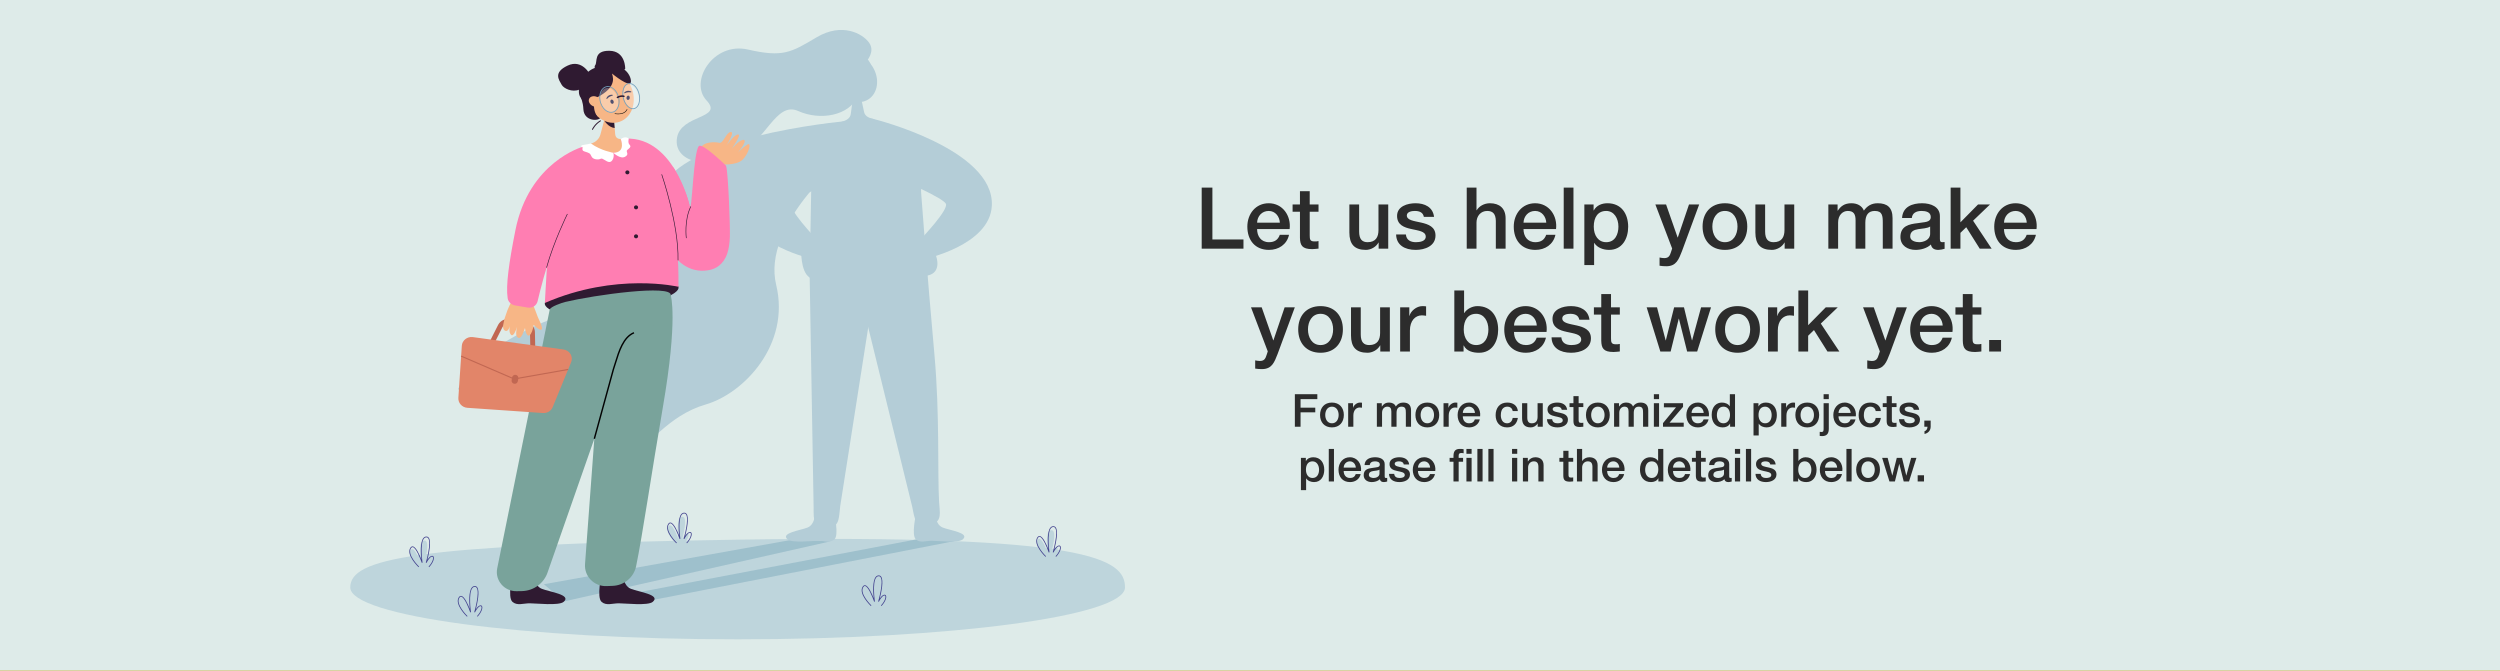 <svg width="1920" height="515" viewBox="0 0 1920 515" fill="none" xmlns="http://www.w3.org/2000/svg">
<rect x="0" y="0" width="1920" height="515" fill="#333333" stroke="none"/>
<g clip-path="url(#clip0_1007_1888)">
<rect width="1920" height="515" fill="#FFCA0A"/>
<path d="M1518.55 450.38C1426.31 456.727 1331.28 454.081 1137.12 447.441C1028.1 443.712 808.872 449.89 699.451 450.38C619.675 450.737 555 418.006 555 378.067V129.002C555 89.066 619.812 54.339 699.451 56.689C773.408 58.87 882.19 67.507 995.592 62.219C1130.46 55.929 1386.46 50.585 1518.55 56.689C1597.99 60.359 1663 89.066 1663 129.002V378.067C1663 418.003 1597.58 444.942 1518.55 450.38Z" fill="#DEEBE9"/>
<path d="M1670.69 584.955C1454.66 595.554 1232.1 591.136 777.361 580.047C522.016 573.819 8.584 584.136 -247.687 584.955C-434.527 585.551 -586 530.89 -586 464.192V48.254C-586 -18.44 -434.207 -76.434 -247.687 -72.51C-74.475 -68.867 180.299 -54.443 445.891 -63.275C761.768 -73.779 1361.32 -82.702 1670.69 -72.51C1856.74 -66.38 2009 -18.44 2009 48.254V464.192C2009 530.886 1855.79 575.874 1670.69 584.955Z" fill="#DEEBE9"/>
<path d="M2696.15 509.02C2600.8 516.802 2502.55 513.558 2301.82 505.416C2189.1 500.843 1962.46 508.418 1849.34 509.02C1766.86 509.458 1700 469.324 1700 420.353V114.964C1700 65.996 1767.01 23.416 1849.34 26.297C1925.8 28.971 2038.26 39.562 2155.5 33.077C2294.94 25.365 2559.59 18.813 2696.15 26.297C2778.28 30.797 2845.49 65.996 2845.49 114.964V420.353C2845.49 469.321 2777.86 502.353 2696.15 509.02Z" fill="#DEEBE9"/>
<path d="M922.902 191H954.983V183.9H931.12V144.062H922.902V191ZM990.431 175.946C991.68 165.756 985.106 156.092 974.39 156.092C964.267 156.092 957.956 164.376 957.956 174.039C957.956 184.492 963.938 191.92 974.588 191.92C982.016 191.92 988.327 187.779 989.971 180.35H982.871C981.556 184.097 978.926 186.004 974.588 186.004C968.342 186.004 965.45 181.271 965.45 175.946H990.431ZM965.45 171.015C965.647 165.953 969.197 162.009 974.39 162.009C979.452 162.009 982.674 166.282 982.936 171.015H965.45ZM992.71 162.601H998.363V182.651C998.495 188.305 999.941 191.329 1007.76 191.329C1009.41 191.329 1010.99 191.066 1012.63 190.934V185.149C1011.58 185.412 1010.52 185.412 1009.47 185.412C1006.12 185.412 1005.86 183.834 1005.86 180.745V162.601H1012.63V157.013H1005.86V146.823H998.363V157.013H992.71V162.601ZM1066.16 157.013H1058.67V176.735C1058.67 181.994 1056.56 186.004 1050.32 186.004C1046.24 186.004 1043.81 183.834 1043.81 177.852V157.013H1036.32V178.575C1036.32 187.45 1040.13 191.92 1049 191.92C1052.75 191.92 1056.83 189.685 1058.67 186.267H1058.8V191H1066.16V157.013ZM1072.22 180.087C1072.36 188.107 1078.73 191.92 1087.28 191.92C1094.31 191.92 1102.46 188.962 1102.46 180.876C1102.46 174.171 1096.94 172.199 1091.49 170.95C1085.96 169.7 1080.44 169.175 1080.44 165.493C1080.44 162.535 1084.45 162.009 1086.62 162.009C1089.91 162.009 1092.87 162.995 1093.52 166.545H1101.35C1100.43 158.985 1094.12 156.092 1087.15 156.092C1080.97 156.092 1072.95 158.393 1072.95 165.822C1072.95 172.724 1078.34 174.697 1083.86 175.88C1089.32 177.129 1094.77 177.589 1094.97 181.534C1095.17 185.412 1090.24 186.004 1087.41 186.004C1083.4 186.004 1080.11 184.426 1079.72 180.087H1072.22ZM1126.45 191H1133.95V170.95C1133.95 165.953 1137.17 162.009 1142.16 162.009C1146.57 162.009 1148.67 164.31 1148.8 169.635V191H1156.3V167.663C1156.3 160.037 1151.63 156.092 1144.27 156.092C1139.8 156.092 1135.92 158.393 1134.08 161.483H1133.95V144.062H1126.45V191ZM1195.03 175.946C1196.28 165.756 1189.71 156.092 1178.99 156.092C1168.87 156.092 1162.56 164.376 1162.56 174.039C1162.56 184.492 1168.54 191.92 1179.19 191.92C1186.62 191.92 1192.93 187.779 1194.57 180.35H1187.47C1186.16 184.097 1183.53 186.004 1179.19 186.004C1172.94 186.004 1170.05 181.271 1170.05 175.946H1195.03ZM1170.05 171.015C1170.25 165.953 1173.8 162.009 1178.99 162.009C1184.05 162.009 1187.27 166.282 1187.54 171.015H1170.05ZM1200.93 191H1208.42V144.062H1200.93V191ZM1242.95 174.039C1242.95 179.956 1240.38 186.004 1233.55 186.004C1227.5 186.004 1224.01 180.876 1224.01 174.039C1224.01 166.808 1227.24 162.009 1233.55 162.009C1239.73 162.009 1242.95 167.86 1242.95 174.039ZM1216.78 203.556H1224.28V186.595H1224.41C1226.78 190.343 1231.44 191.92 1235.78 191.92C1245.84 191.92 1250.44 183.309 1250.44 174.171C1250.44 164.244 1245.25 156.092 1234.53 156.092C1230.19 156.092 1226.12 157.736 1224.01 161.615H1223.88V157.013H1216.78V203.556ZM1284.21 190.869L1283.35 193.498C1282.43 196.391 1281.58 198.231 1278.09 198.231C1276.91 198.231 1275.73 197.968 1274.54 197.771V204.082C1276.25 204.345 1277.96 204.477 1279.74 204.477C1287.56 204.477 1289.34 198.954 1291.77 192.841L1304.98 157.013H1297.16L1288.55 182.388H1288.42L1279.54 157.013H1271.32L1284.21 190.869ZM1324.74 186.004C1318.03 186.004 1315.08 179.89 1315.08 173.974C1315.08 168.123 1318.03 162.009 1324.74 162.009C1331.45 162.009 1334.4 168.123 1334.4 173.974C1334.4 179.89 1331.45 186.004 1324.74 186.004ZM1324.74 191.92C1335.65 191.92 1341.9 184.426 1341.9 173.974C1341.9 163.587 1335.65 156.092 1324.74 156.092C1313.83 156.092 1307.58 163.587 1307.58 173.974C1307.58 184.426 1313.83 191.92 1324.74 191.92ZM1377.97 157.013H1370.48V176.735C1370.48 181.994 1368.38 186.004 1362.13 186.004C1358.06 186.004 1355.62 183.834 1355.62 177.852V157.013H1348.13V178.575C1348.13 187.45 1351.94 191.92 1360.82 191.92C1364.56 191.92 1368.64 189.685 1370.48 186.267H1370.61V191H1377.97V157.013ZM1404.17 191H1411.67V170.818C1411.67 165.164 1415.22 162.009 1419.1 162.009C1423.63 162.009 1425.08 164.507 1425.08 169.175V191H1432.57V171.081C1432.57 165.362 1434.74 162.009 1439.8 162.009C1445.66 162.009 1445.98 165.756 1445.98 171.147V191H1453.48V167.531C1453.48 159.248 1449.27 156.092 1442.11 156.092C1437.17 156.092 1433.95 158.262 1431.46 161.746C1429.94 157.867 1426.07 156.092 1421.92 156.092C1416.53 156.092 1413.71 158.393 1411.47 161.746H1411.27V157.013H1404.17V191ZM1482.35 179.561C1482.35 184.295 1477.22 186.004 1473.93 186.004C1471.3 186.004 1467.03 185.018 1467.03 181.665C1467.03 177.721 1469.92 176.537 1473.14 176.011C1476.43 175.42 1480.04 175.486 1482.35 173.974V179.561ZM1489.84 165.953C1489.84 158.788 1482.87 156.092 1476.23 156.092C1468.74 156.092 1461.31 158.656 1460.78 167.4H1468.28C1468.61 163.718 1471.56 162.009 1475.77 162.009C1478.8 162.009 1482.81 162.732 1482.81 166.611C1482.81 171.015 1478.01 170.424 1472.62 171.41C1466.31 172.133 1459.53 173.513 1459.53 181.994C1459.53 188.633 1465.06 191.92 1471.17 191.92C1475.18 191.92 1479.98 190.671 1482.94 187.779C1483.53 190.869 1485.7 191.92 1488.72 191.92C1489.97 191.92 1492.34 191.46 1493.46 191.066V185.872C1492.67 186.004 1492.08 186.004 1491.61 186.004C1490.23 186.004 1489.84 185.281 1489.84 183.44V165.953ZM1498.1 191H1505.6V178.838L1510.07 174.499L1520.45 191H1529.59L1515.32 169.503L1528.34 157.013H1519.14L1505.6 170.752V144.062H1498.1V191ZM1564.04 175.946C1565.29 165.756 1558.72 156.092 1548 156.092C1537.88 156.092 1531.57 164.376 1531.57 174.039C1531.57 184.492 1537.55 191.92 1548.2 191.92C1555.63 191.92 1561.94 187.779 1563.58 180.35H1556.48C1555.17 184.097 1552.54 186.004 1548.2 186.004C1541.96 186.004 1539.06 181.271 1539.06 175.946H1564.04ZM1539.06 171.015C1539.26 165.953 1542.81 162.009 1548 162.009C1553.07 162.009 1556.29 166.282 1556.55 171.015H1539.06ZM973.648 269.869L972.793 272.498C971.873 275.391 971.018 277.231 967.534 277.231C966.351 277.231 965.168 276.968 963.984 276.771V283.082C965.694 283.345 967.403 283.477 969.178 283.477C977.001 283.477 978.776 277.954 981.208 271.841L994.422 236.013H986.599L977.987 261.388H977.855L968.98 236.013H960.763L973.648 269.869ZM1014.18 265.004C1007.47 265.004 1004.52 258.89 1004.52 252.974C1004.52 247.123 1007.47 241.009 1014.18 241.009C1020.89 241.009 1023.84 247.123 1023.84 252.974C1023.84 258.89 1020.89 265.004 1014.18 265.004ZM1014.18 270.92C1025.09 270.92 1031.34 263.426 1031.34 252.974C1031.34 242.587 1025.09 235.092 1014.18 235.092C1003.27 235.092 997.022 242.587 997.022 252.974C997.022 263.426 1003.27 270.92 1014.18 270.92ZM1067.41 236.013H1059.92V255.735C1059.92 260.994 1057.82 265.004 1051.57 265.004C1047.49 265.004 1045.06 262.834 1045.06 256.852V236.013H1037.57V257.575C1037.57 266.45 1041.38 270.92 1050.26 270.92C1054 270.92 1058.08 268.685 1059.92 265.267H1060.05V270H1067.41V236.013ZM1075.32 270H1082.81V253.828C1082.81 246.334 1086.89 242.192 1092.01 242.192C1093.07 242.192 1094.18 242.389 1095.24 242.521V235.29C1094.58 235.224 1094.12 235.092 1092.41 235.092C1087.81 235.092 1083.34 238.971 1082.48 242.587H1082.35V236.013H1075.32V270ZM1143.09 253.039C1143.09 258.956 1140.52 265.004 1133.69 265.004C1127.64 265.004 1124.15 259.876 1124.15 253.039C1124.15 245.808 1127.37 241.009 1133.69 241.009C1139.87 241.009 1143.09 246.86 1143.09 253.039ZM1116.92 270H1124.02V265.333H1124.15C1126.39 269.803 1131.32 270.92 1135.92 270.92C1145.98 270.92 1150.58 262.309 1150.58 253.171C1150.58 243.244 1145.39 235.092 1134.67 235.092C1130.86 235.092 1126.59 237.13 1124.55 240.417H1124.42V223.062H1116.92V270ZM1187.74 254.946C1188.99 244.756 1182.42 235.092 1171.7 235.092C1161.58 235.092 1155.27 243.376 1155.27 253.039C1155.27 263.492 1161.25 270.92 1171.9 270.92C1179.33 270.92 1185.64 266.779 1187.28 259.35H1180.18C1178.87 263.097 1176.24 265.004 1171.9 265.004C1165.66 265.004 1162.76 260.271 1162.76 254.946H1187.74ZM1162.76 250.015C1162.96 244.953 1166.51 241.009 1171.7 241.009C1176.77 241.009 1179.99 245.282 1180.25 250.015H1162.76ZM1191.6 259.087C1191.73 267.107 1198.11 270.92 1206.66 270.92C1213.69 270.92 1221.84 267.962 1221.84 259.876C1221.84 253.171 1216.32 251.199 1210.86 249.95C1205.34 248.7 1199.82 248.175 1199.82 244.493C1199.82 241.535 1203.83 241.009 1206 241.009C1209.29 241.009 1212.24 241.995 1212.9 245.545H1220.72C1219.8 237.985 1213.49 235.092 1206.52 235.092C1200.34 235.092 1192.32 237.393 1192.32 244.822C1192.32 251.724 1197.72 253.697 1203.24 254.88C1208.69 256.129 1214.15 256.589 1214.35 260.534C1214.54 264.412 1209.61 265.004 1206.79 265.004C1202.78 265.004 1199.49 263.426 1199.1 259.087H1191.6ZM1224.11 241.601H1229.77V261.651C1229.9 267.305 1231.34 270.329 1239.17 270.329C1240.81 270.329 1242.39 270.066 1244.03 269.934V264.149C1242.98 264.412 1241.93 264.412 1240.88 264.412C1237.52 264.412 1237.26 262.834 1237.26 259.745V241.601H1244.03V236.013H1237.26V225.823H1229.77V236.013H1224.11V241.601ZM1275.15 270H1283.04L1289.28 244.756H1289.41L1295.72 270H1303.42L1314.07 236.013H1306.44L1299.54 261.388H1299.41L1293.29 236.013H1285.73L1279.36 261.388H1279.22L1272.58 236.013H1264.63L1275.15 270ZM1334.47 265.004C1327.76 265.004 1324.8 258.89 1324.8 252.974C1324.8 247.123 1327.76 241.009 1334.47 241.009C1341.17 241.009 1344.13 247.123 1344.13 252.974C1344.13 258.89 1341.17 265.004 1334.47 265.004ZM1334.47 270.92C1345.38 270.92 1351.62 263.426 1351.62 252.974C1351.62 242.587 1345.38 235.092 1334.47 235.092C1323.55 235.092 1317.31 242.587 1317.31 252.974C1317.31 263.426 1323.55 270.92 1334.47 270.92ZM1357.85 270H1365.35V253.828C1365.35 246.334 1369.42 242.192 1374.55 242.192C1375.6 242.192 1376.72 242.389 1377.77 242.521V235.29C1377.12 235.224 1376.66 235.092 1374.95 235.092C1370.35 235.092 1365.87 238.971 1365.02 242.587H1364.89V236.013H1357.85V270ZM1381.16 270H1388.66V257.838L1393.13 253.499L1403.51 270H1412.65L1398.39 248.503L1411.4 236.013H1402.2L1388.66 249.752V223.062H1381.16V270ZM1443.71 269.869L1442.86 272.498C1441.93 275.391 1441.08 277.231 1437.6 277.231C1436.41 277.231 1435.23 276.968 1434.05 276.771V283.082C1435.76 283.345 1437.46 283.477 1439.24 283.477C1447.06 283.477 1448.84 277.954 1451.27 271.841L1464.48 236.013H1456.66L1448.05 261.388H1447.92L1439.04 236.013H1430.82L1443.71 269.869ZM1499.49 254.946C1500.74 244.756 1494.17 235.092 1483.45 235.092C1473.33 235.092 1467.02 243.376 1467.02 253.039C1467.02 263.492 1473 270.92 1483.65 270.92C1491.08 270.92 1497.39 266.779 1499.03 259.35H1491.93C1490.62 263.097 1487.99 265.004 1483.65 265.004C1477.4 265.004 1474.51 260.271 1474.51 254.946H1499.49ZM1474.51 250.015C1474.71 244.953 1478.26 241.009 1483.45 241.009C1488.51 241.009 1491.74 245.282 1492 250.015H1474.51ZM1501.77 241.601H1507.43V261.651C1507.56 267.305 1509 270.329 1516.83 270.329C1518.47 270.329 1520.05 270.066 1521.69 269.934V264.149C1520.64 264.412 1519.59 264.412 1518.54 264.412C1515.18 264.412 1514.92 262.834 1514.92 259.745V241.601H1521.69V236.013H1514.92V225.823H1507.43V236.013H1501.77V241.601ZM1527.67 270H1536.81V261.125H1527.67V270Z" fill="#2C2C2C"/>
<path d="M994.451 327.752H998.826V316.657H1010.13V313.087H998.826V306.542H1011.71V302.762H994.451V327.752ZM1022.93 325.092C1019.36 325.092 1017.79 321.837 1017.79 318.687C1017.79 315.572 1019.36 312.317 1022.93 312.317C1026.5 312.317 1028.08 315.572 1028.08 318.687C1028.08 321.837 1026.5 325.092 1022.93 325.092ZM1022.93 328.242C1028.74 328.242 1032.07 324.252 1032.07 318.687C1032.07 313.157 1028.74 309.167 1022.93 309.167C1017.12 309.167 1013.8 313.157 1013.8 318.687C1013.8 324.252 1017.12 328.242 1022.93 328.242ZM1035.39 327.752H1039.38V319.142C1039.38 315.152 1041.55 312.947 1044.28 312.947C1044.84 312.947 1045.43 313.052 1045.99 313.122V309.272C1045.64 309.237 1045.4 309.167 1044.49 309.167C1042.04 309.167 1039.66 311.232 1039.2 313.157H1039.13V309.657H1035.39V327.752ZM1057.43 327.752H1061.42V317.007C1061.42 313.997 1063.31 312.317 1065.38 312.317C1067.79 312.317 1068.56 313.647 1068.56 316.132V327.752H1072.55V317.147C1072.55 314.102 1073.71 312.317 1076.4 312.317C1079.52 312.317 1079.69 314.312 1079.69 317.182V327.752H1083.68V315.257C1083.68 310.847 1081.44 309.167 1077.63 309.167C1075 309.167 1073.29 310.322 1071.96 312.177C1071.15 310.112 1069.09 309.167 1066.88 309.167C1064.01 309.167 1062.51 310.392 1061.32 312.177H1061.21V309.657H1057.43V327.752ZM1096.18 325.092C1092.61 325.092 1091.04 321.837 1091.04 318.687C1091.04 315.572 1092.61 312.317 1096.18 312.317C1099.75 312.317 1101.33 315.572 1101.33 318.687C1101.33 321.837 1099.75 325.092 1096.18 325.092ZM1096.18 328.242C1101.99 328.242 1105.32 324.252 1105.32 318.687C1105.32 313.157 1101.99 309.167 1096.18 309.167C1090.37 309.167 1087.05 313.157 1087.05 318.687C1087.05 324.252 1090.37 328.242 1096.18 328.242ZM1108.63 327.752H1112.62V319.142C1112.62 315.152 1114.79 312.947 1117.52 312.947C1118.08 312.947 1118.68 313.052 1119.24 313.122V309.272C1118.89 309.237 1118.64 309.167 1117.73 309.167C1115.28 309.167 1112.9 311.232 1112.45 313.157H1112.38V309.657H1108.63V327.752ZM1136.74 319.737C1137.4 314.312 1133.9 309.167 1128.2 309.167C1122.81 309.167 1119.45 313.577 1119.45 318.722C1119.45 324.287 1122.63 328.242 1128.3 328.242C1132.26 328.242 1135.62 326.037 1136.49 322.082H1132.71C1132.01 324.077 1130.61 325.092 1128.3 325.092C1124.98 325.092 1123.44 322.572 1123.44 319.737H1136.74ZM1123.44 317.112C1123.54 314.417 1125.43 312.317 1128.2 312.317C1130.89 312.317 1132.61 314.592 1132.75 317.112H1123.44ZM1165.72 315.712C1165.33 311.267 1161.76 309.167 1157.56 309.167C1151.61 309.167 1148.64 313.437 1148.64 318.897C1148.64 324.217 1151.75 328.242 1157.42 328.242C1162.08 328.242 1164.98 325.652 1165.72 320.962H1161.73C1161.34 323.552 1159.73 325.092 1157.42 325.092C1153.96 325.092 1152.63 321.907 1152.63 318.897C1152.63 313.402 1155.53 312.317 1157.6 312.317C1159.8 312.317 1161.41 313.507 1161.73 315.712H1165.72ZM1184.85 309.657H1180.86V320.157C1180.86 322.957 1179.74 325.092 1176.41 325.092C1174.24 325.092 1172.95 323.937 1172.95 320.752V309.657H1168.96V321.137C1168.96 325.862 1170.99 328.242 1175.71 328.242C1177.71 328.242 1179.88 327.052 1180.86 325.232H1180.93V327.752H1184.85V309.657ZM1188.08 321.942C1188.15 326.212 1191.54 328.242 1196.09 328.242C1199.84 328.242 1204.18 326.667 1204.18 322.362C1204.18 318.792 1201.24 317.742 1198.33 317.077C1195.39 316.412 1192.45 316.132 1192.45 314.172C1192.45 312.597 1194.59 312.317 1195.74 312.317C1197.49 312.317 1199.07 312.842 1199.42 314.732H1203.58C1203.09 310.707 1199.73 309.167 1196.02 309.167C1192.73 309.167 1188.46 310.392 1188.46 314.347C1188.46 318.022 1191.33 319.072 1194.27 319.702C1197.18 320.367 1200.08 320.612 1200.19 322.712C1200.29 324.777 1197.67 325.092 1196.16 325.092C1194.03 325.092 1192.28 324.252 1192.07 321.942H1188.08ZM1205.39 312.632H1208.4V323.307C1208.47 326.317 1209.24 327.927 1213.4 327.927C1214.28 327.927 1215.12 327.787 1215.99 327.717V324.637C1215.43 324.777 1214.87 324.777 1214.31 324.777C1212.53 324.777 1212.39 323.937 1212.39 322.292V312.632H1215.99V309.657H1212.39V304.232H1208.4V309.657H1205.39V312.632ZM1227.16 325.092C1223.59 325.092 1222.01 321.837 1222.01 318.687C1222.01 315.572 1223.59 312.317 1227.16 312.317C1230.73 312.317 1232.3 315.572 1232.3 318.687C1232.3 321.837 1230.73 325.092 1227.16 325.092ZM1227.16 328.242C1232.97 328.242 1236.29 324.252 1236.29 318.687C1236.29 313.157 1232.97 309.167 1227.16 309.167C1221.35 309.167 1218.02 313.157 1218.02 318.687C1218.02 324.252 1221.35 328.242 1227.16 328.242ZM1239.61 327.752H1243.6V317.007C1243.6 313.997 1245.49 312.317 1247.55 312.317C1249.97 312.317 1250.74 313.647 1250.74 316.132V327.752H1254.73V317.147C1254.73 314.102 1255.88 312.317 1258.58 312.317C1261.69 312.317 1261.87 314.312 1261.87 317.182V327.752H1265.86V315.257C1265.86 310.847 1263.62 309.167 1259.8 309.167C1257.18 309.167 1255.46 310.322 1254.13 312.177C1253.33 310.112 1251.26 309.167 1249.06 309.167C1246.19 309.167 1244.68 310.392 1243.49 312.177H1243.39V309.657H1239.61V327.752ZM1270.17 327.752H1274.16V309.657H1270.17V327.752ZM1270.17 306.542H1274.16V302.762H1270.17V306.542ZM1277.88 312.807H1287.19L1277.18 324.952V327.752H1293.1V324.602H1282.22L1292.58 312.457V309.657H1277.88V312.807ZM1312.42 319.737C1313.09 314.312 1309.59 309.167 1303.88 309.167C1298.49 309.167 1295.13 313.577 1295.13 318.722C1295.13 324.287 1298.32 328.242 1303.99 328.242C1307.94 328.242 1311.3 326.037 1312.18 322.082H1308.4C1307.7 324.077 1306.3 325.092 1303.99 325.092C1300.66 325.092 1299.12 322.572 1299.12 319.737H1312.42ZM1299.12 317.112C1299.23 314.417 1301.12 312.317 1303.88 312.317C1306.58 312.317 1308.29 314.592 1308.43 317.112H1299.12ZM1318.57 318.897C1318.57 315.642 1319.9 312.317 1323.64 312.317C1326.72 312.317 1328.65 314.697 1328.65 318.687C1328.65 321.837 1327.14 325.092 1323.57 325.092C1320.11 325.092 1318.57 322.012 1318.57 318.897ZM1332.5 302.762H1328.51V312.002H1328.44C1327.21 310.007 1324.69 309.167 1322.42 309.167C1318.46 309.167 1314.58 312.037 1314.58 318.582C1314.58 324.007 1317.34 328.242 1323.05 328.242C1325.32 328.242 1327.6 327.367 1328.65 325.302H1328.72V327.752H1332.5V302.762ZM1360.63 318.722C1360.63 321.872 1359.26 325.092 1355.62 325.092C1352.4 325.092 1350.55 322.362 1350.55 318.722C1350.55 314.872 1352.26 312.317 1355.62 312.317C1358.91 312.317 1360.63 315.432 1360.63 318.722ZM1346.7 334.437H1350.69V325.407H1350.76C1352.02 327.402 1354.5 328.242 1356.81 328.242C1362.17 328.242 1364.62 323.657 1364.62 318.792C1364.62 313.507 1361.85 309.167 1356.15 309.167C1353.84 309.167 1351.67 310.042 1350.55 312.107H1350.48V309.657H1346.7V334.437ZM1367.99 327.752H1371.98V319.142C1371.98 315.152 1374.15 312.947 1376.88 312.947C1377.44 312.947 1378.03 313.052 1378.59 313.122V309.272C1378.24 309.237 1378 309.167 1377.09 309.167C1374.64 309.167 1372.26 311.232 1371.8 313.157H1371.73V309.657H1367.99V327.752ZM1387.97 325.092C1384.4 325.092 1382.83 321.837 1382.83 318.687C1382.83 315.572 1384.4 312.317 1387.97 312.317C1391.54 312.317 1393.12 315.572 1393.12 318.687C1393.12 321.837 1391.54 325.092 1387.97 325.092ZM1387.97 328.242C1393.78 328.242 1397.11 324.252 1397.11 318.687C1397.11 313.157 1393.78 309.167 1387.97 309.167C1382.16 309.167 1378.84 313.157 1378.84 318.687C1378.84 324.252 1382.16 328.242 1387.97 328.242ZM1400.53 329.117C1400.53 330.902 1400.39 331.777 1398.92 331.777C1398.53 331.777 1398.08 331.707 1397.55 331.637V334.787C1398.08 334.857 1398.57 334.927 1399.34 334.927C1403.08 334.927 1404.52 332.897 1404.52 329.292V309.657H1400.53V329.117ZM1400.53 306.542H1404.52V302.762H1400.53V306.542ZM1425.28 319.737C1425.95 314.312 1422.45 309.167 1416.74 309.167C1411.35 309.167 1407.99 313.577 1407.99 318.722C1407.99 324.287 1411.18 328.242 1416.85 328.242C1420.8 328.242 1424.16 326.037 1425.04 322.082H1421.26C1420.56 324.077 1419.16 325.092 1416.85 325.092C1413.52 325.092 1411.98 322.572 1411.98 319.737H1425.28ZM1411.98 317.112C1412.09 314.417 1413.98 312.317 1416.74 312.317C1419.44 312.317 1421.15 314.592 1421.29 317.112H1411.98ZM1444.52 315.712C1444.13 311.267 1440.56 309.167 1436.36 309.167C1430.41 309.167 1427.44 313.437 1427.44 318.897C1427.44 324.217 1430.55 328.242 1436.22 328.242C1440.88 328.242 1443.78 325.652 1444.52 320.962H1440.53C1440.14 323.552 1438.53 325.092 1436.22 325.092C1432.76 325.092 1431.43 321.907 1431.43 318.897C1431.43 313.402 1434.33 312.317 1436.4 312.317C1438.6 312.317 1440.21 313.507 1440.53 315.712H1444.52ZM1445.94 312.632H1448.95V323.307C1449.02 326.317 1449.79 327.927 1453.96 327.927C1454.83 327.927 1455.67 327.787 1456.55 327.717V324.637C1455.99 324.777 1455.43 324.777 1454.87 324.777C1453.08 324.777 1452.94 323.937 1452.94 322.292V312.632H1456.55V309.657H1452.94V304.232H1448.95V309.657H1445.94V312.632ZM1458.44 321.942C1458.51 326.212 1461.9 328.242 1466.45 328.242C1470.2 328.242 1474.54 326.667 1474.54 322.362C1474.54 318.792 1471.6 317.742 1468.69 317.077C1465.75 316.412 1462.81 316.132 1462.81 314.172C1462.81 312.597 1464.95 312.317 1466.1 312.317C1467.85 312.317 1469.43 312.842 1469.78 314.732H1473.94C1473.45 310.707 1470.09 309.167 1466.38 309.167C1463.09 309.167 1458.82 310.392 1458.82 314.347C1458.82 318.022 1461.69 319.072 1464.63 319.702C1467.54 320.367 1470.44 320.612 1470.55 322.712C1470.65 324.777 1468.03 325.092 1466.52 325.092C1464.39 325.092 1462.64 324.252 1462.43 321.942H1458.44ZM1477.88 327.752H1480.3C1480.33 329.257 1479.56 330.762 1478.02 331.147V333.282C1480.79 332.722 1482.71 330.622 1482.75 327.752V323.027H1477.88V327.752ZM1013.04 360.722C1013.04 363.872 1011.67 367.092 1008.03 367.092C1004.81 367.092 1002.96 364.362 1002.96 360.722C1002.96 356.872 1004.67 354.317 1008.03 354.317C1011.32 354.317 1013.04 357.432 1013.04 360.722ZM999.106 376.437H1003.1V367.407H1003.17C1004.43 369.402 1006.91 370.242 1009.22 370.242C1014.58 370.242 1017.03 365.657 1017.03 360.792C1017.03 355.507 1014.26 351.167 1008.56 351.167C1006.25 351.167 1004.08 352.042 1002.96 354.107H1002.89V351.657H999.106V376.437ZM1020.5 369.752H1024.49V344.762H1020.5V369.752ZM1045.25 361.737C1045.92 356.312 1042.42 351.167 1036.71 351.167C1031.32 351.167 1027.96 355.577 1027.96 360.722C1027.96 366.287 1031.15 370.242 1036.82 370.242C1040.77 370.242 1044.13 368.037 1045.01 364.082H1041.23C1040.53 366.077 1039.13 367.092 1036.82 367.092C1033.49 367.092 1031.95 364.572 1031.95 361.737H1045.25ZM1031.95 359.112C1032.06 356.417 1033.95 354.317 1036.71 354.317C1039.41 354.317 1041.12 356.592 1041.26 359.112H1031.95ZM1059.45 363.662C1059.45 366.182 1056.72 367.092 1054.97 367.092C1053.57 367.092 1051.3 366.567 1051.3 364.782C1051.3 362.682 1052.84 362.052 1054.55 361.772C1056.3 361.457 1058.23 361.492 1059.45 360.687V363.662ZM1063.44 356.417C1063.44 352.602 1059.73 351.167 1056.2 351.167C1052.21 351.167 1048.25 352.532 1047.97 357.187H1051.96C1052.14 355.227 1053.71 354.317 1055.95 354.317C1057.56 354.317 1059.7 354.702 1059.7 356.767C1059.7 359.112 1057.14 358.797 1054.27 359.322C1050.91 359.707 1047.31 360.442 1047.31 364.957C1047.31 368.492 1050.25 370.242 1053.5 370.242C1055.64 370.242 1058.19 369.577 1059.77 368.037C1060.08 369.682 1061.24 370.242 1062.85 370.242C1063.51 370.242 1064.77 369.997 1065.37 369.787V367.022C1064.95 367.092 1064.63 367.092 1064.39 367.092C1063.65 367.092 1063.44 366.707 1063.44 365.727V356.417ZM1066.76 363.942C1066.83 368.212 1070.22 370.242 1074.77 370.242C1078.52 370.242 1082.86 368.667 1082.86 364.362C1082.86 360.792 1079.92 359.742 1077.01 359.077C1074.07 358.412 1071.13 358.132 1071.13 356.172C1071.13 354.597 1073.27 354.317 1074.42 354.317C1076.17 354.317 1077.75 354.842 1078.1 356.732H1082.26C1081.77 352.707 1078.41 351.167 1074.7 351.167C1071.41 351.167 1067.14 352.392 1067.14 356.347C1067.14 360.022 1070.01 361.072 1072.95 361.702C1075.86 362.367 1078.76 362.612 1078.87 364.712C1078.97 366.777 1076.35 367.092 1074.84 367.092C1072.71 367.092 1070.96 366.252 1070.75 363.942H1066.76ZM1102.3 361.737C1102.97 356.312 1099.47 351.167 1093.76 351.167C1088.37 351.167 1085.01 355.577 1085.01 360.722C1085.01 366.287 1088.2 370.242 1093.87 370.242C1097.82 370.242 1101.18 368.037 1102.06 364.082H1098.28C1097.58 366.077 1096.18 367.092 1093.87 367.092C1090.54 367.092 1089 364.572 1089 361.737H1102.3ZM1089 359.112C1089.11 356.417 1091 354.317 1093.76 354.317C1096.46 354.317 1098.17 356.592 1098.31 359.112H1089ZM1126.21 369.752H1130.2V351.657H1126.21V369.752ZM1113.29 354.632H1116.27V369.752H1120.26V354.632H1123.65V351.657H1120.26V349.802C1120.26 348.297 1121.13 347.912 1122.22 347.912C1123.02 347.912 1123.55 347.982 1124.07 348.122V345.007C1123.44 344.832 1122.53 344.762 1121.27 344.762C1118.68 344.762 1116.27 345.532 1116.27 350.152V351.657H1113.29V354.632ZM1126.21 348.542H1130.2V344.762H1126.21V348.542ZM1134.63 369.752H1138.62V344.762H1134.63V369.752ZM1143.07 369.752H1147.06V344.762H1143.07V369.752ZM1161.25 369.752H1165.24V351.657H1161.25V369.752ZM1161.25 348.542H1165.24V344.762H1161.25V348.542ZM1169.59 369.752H1173.58V359.077C1173.58 356.417 1175.3 354.317 1177.96 354.317C1180.3 354.317 1181.42 355.542 1181.49 358.377V369.752H1185.48V357.327C1185.48 353.267 1183 351.167 1179.08 351.167C1176.7 351.167 1174.63 352.392 1173.44 354.387L1173.37 354.317V351.657H1169.59V369.752ZM1197.61 354.632H1200.62V365.307C1200.69 368.317 1201.46 369.927 1205.63 369.927C1206.5 369.927 1207.34 369.787 1208.22 369.717V366.637C1207.66 366.777 1207.1 366.777 1206.54 366.777C1204.75 366.777 1204.61 365.937 1204.61 364.292V354.632H1208.22V351.657H1204.61V346.232H1200.62V351.657H1197.61V354.632ZM1211.09 369.752H1215.08V359.077C1215.08 356.417 1216.79 354.317 1219.45 354.317C1221.8 354.317 1222.92 355.542 1222.99 358.377V369.752H1226.98V357.327C1226.98 353.267 1224.49 351.167 1220.57 351.167C1218.19 351.167 1216.13 352.392 1215.15 354.037H1215.08V344.762H1211.09V369.752ZM1247.6 361.737C1248.26 356.312 1244.76 351.167 1239.06 351.167C1233.67 351.167 1230.31 355.577 1230.31 360.722C1230.31 366.287 1233.49 370.242 1239.16 370.242C1243.12 370.242 1246.48 368.037 1247.35 364.082H1243.57C1242.87 366.077 1241.47 367.092 1239.16 367.092C1235.84 367.092 1234.3 364.572 1234.3 361.737H1247.6ZM1234.3 359.112C1234.4 356.417 1236.29 354.317 1239.06 354.317C1241.75 354.317 1243.47 356.592 1243.61 359.112H1234.3ZM1263.49 360.897C1263.49 357.642 1264.82 354.317 1268.56 354.317C1271.64 354.317 1273.57 356.697 1273.57 360.687C1273.57 363.837 1272.06 367.092 1268.49 367.092C1265.03 367.092 1263.49 364.012 1263.49 360.897ZM1277.42 344.762H1273.43V354.002H1273.36C1272.13 352.007 1269.61 351.167 1267.34 351.167C1263.38 351.167 1259.5 354.037 1259.5 360.582C1259.5 366.007 1262.26 370.242 1267.97 370.242C1270.24 370.242 1272.52 369.367 1273.57 367.302H1273.64V369.752H1277.42V344.762ZM1298.18 361.737C1298.85 356.312 1295.35 351.167 1289.64 351.167C1284.25 351.167 1280.89 355.577 1280.89 360.722C1280.89 366.287 1284.08 370.242 1289.75 370.242C1293.7 370.242 1297.06 368.037 1297.94 364.082H1294.16C1293.46 366.077 1292.06 367.092 1289.75 367.092C1286.42 367.092 1284.88 364.572 1284.88 361.737H1298.18ZM1284.88 359.112C1284.99 356.417 1286.88 354.317 1289.64 354.317C1292.34 354.317 1294.05 356.592 1294.19 359.112H1284.88ZM1299.4 354.632H1302.41V365.307C1302.48 368.317 1303.25 369.927 1307.41 369.927C1308.29 369.927 1309.13 369.787 1310 369.717V366.637C1309.44 366.777 1308.88 366.777 1308.32 366.777C1306.54 366.777 1306.4 365.937 1306.4 364.292V354.632H1310V351.657H1306.4V346.232H1302.41V351.657H1299.4V354.632ZM1324.04 363.662C1324.04 366.182 1321.31 367.092 1319.56 367.092C1318.16 367.092 1315.88 366.567 1315.88 364.782C1315.88 362.682 1317.42 362.052 1319.14 361.772C1320.89 361.457 1322.81 361.492 1324.04 360.687V363.662ZM1328.03 356.417C1328.03 352.602 1324.32 351.167 1320.78 351.167C1316.79 351.167 1312.84 352.532 1312.56 357.187H1316.55C1316.72 355.227 1318.3 354.317 1320.54 354.317C1322.15 354.317 1324.28 354.702 1324.28 356.767C1324.28 359.112 1321.73 358.797 1318.86 359.322C1315.5 359.707 1311.89 360.442 1311.89 364.957C1311.89 368.492 1314.83 370.242 1318.09 370.242C1320.22 370.242 1322.78 369.577 1324.35 368.037C1324.67 369.682 1325.82 370.242 1327.43 370.242C1328.1 370.242 1329.36 369.997 1329.95 369.787V367.022C1329.53 367.092 1329.22 367.092 1328.97 367.092C1328.24 367.092 1328.03 366.707 1328.03 365.727V356.417ZM1332.43 369.752H1336.42V351.657H1332.43V369.752ZM1332.43 348.542H1336.42V344.762H1332.43V348.542ZM1340.87 369.752H1344.86V344.762H1340.87V369.752ZM1348.23 363.942C1348.3 368.212 1351.69 370.242 1356.24 370.242C1359.99 370.242 1364.33 368.667 1364.33 364.362C1364.33 360.792 1361.39 359.742 1358.48 359.077C1355.54 358.412 1352.6 358.132 1352.6 356.172C1352.6 354.597 1354.74 354.317 1355.89 354.317C1357.64 354.317 1359.22 354.842 1359.57 356.732H1363.73C1363.24 352.707 1359.88 351.167 1356.17 351.167C1352.88 351.167 1348.61 352.392 1348.61 356.347C1348.61 360.022 1351.48 361.072 1354.42 361.702C1357.33 362.367 1360.23 362.612 1360.34 364.712C1360.44 366.777 1357.82 367.092 1356.31 367.092C1354.18 367.092 1352.43 366.252 1352.22 363.942H1348.23ZM1391.13 360.722C1391.13 363.872 1389.77 367.092 1386.13 367.092C1382.91 367.092 1381.05 364.362 1381.05 360.722C1381.05 356.872 1382.77 354.317 1386.13 354.317C1389.42 354.317 1391.13 357.432 1391.13 360.722ZM1377.2 369.752H1380.98V367.267H1381.05C1382.24 369.647 1384.87 370.242 1387.32 370.242C1392.67 370.242 1395.12 365.657 1395.12 360.792C1395.12 355.507 1392.36 351.167 1386.65 351.167C1384.62 351.167 1382.35 352.252 1381.26 354.002H1381.19V344.762H1377.2V369.752ZM1414.91 361.737C1415.57 356.312 1412.07 351.167 1406.37 351.167C1400.98 351.167 1397.62 355.577 1397.62 360.722C1397.62 366.287 1400.8 370.242 1406.47 370.242C1410.43 370.242 1413.79 368.037 1414.66 364.082H1410.88C1410.18 366.077 1408.78 367.092 1406.47 367.092C1403.15 367.092 1401.61 364.572 1401.61 361.737H1414.91ZM1401.61 359.112C1401.71 356.417 1403.6 354.317 1406.37 354.317C1409.06 354.317 1410.78 356.592 1410.92 359.112H1401.61ZM1418.05 369.752H1422.04V344.762H1418.05V369.752ZM1434.68 367.092C1431.11 367.092 1429.53 363.837 1429.53 360.687C1429.53 357.572 1431.11 354.317 1434.68 354.317C1438.25 354.317 1439.82 357.572 1439.82 360.687C1439.82 363.837 1438.25 367.092 1434.68 367.092ZM1434.68 370.242C1440.49 370.242 1443.81 366.252 1443.81 360.687C1443.81 355.157 1440.49 351.167 1434.68 351.167C1428.87 351.167 1425.54 355.157 1425.54 360.687C1425.54 366.252 1428.87 370.242 1434.68 370.242ZM1451.09 369.752H1455.29L1458.61 356.312H1458.68L1462.04 369.752H1466.14L1471.81 351.657H1467.75L1464.07 365.167H1464L1460.75 351.657H1456.72L1453.33 365.167H1453.26L1449.72 351.657H1445.49L1451.09 369.752ZM1472.77 369.752H1477.64V365.027H1472.77V369.752Z" fill="#2C2C2C"/>
<g clip-path="url(#clip1_1007_1888)">
<path d="M864 451.154C864 473.161 730.804 491 566.5 491C402.196 491 269 473.161 269 451.154C269 429.147 315.692 418.286 567.625 414.443C836.409 410.344 864 429.147 864 451.154Z" fill="#BED5DC"/>
<path d="M666.62 181.291C666.62 181.291 663.049 188.751 666.989 193.882C666.989 193.882 662.586 191.55 662.07 190.307C661.554 189.065 660.812 184.215 660.812 184.215L666.62 181.291Z" fill="#74A1BD"/>
<path d="M491.628 462.685L739.325 414.307L703.436 414.304L461.398 460.375L491.628 462.685Z" fill="#9EC0CC"/>
<path d="M637.804 415.76L433.158 461.889L417.718 448.685L609.614 414.304L637.804 415.76Z" fill="#9EC0CC"/>
<path d="M718.357 395.203C718.357 395.203 718.56 402.964 724.001 405.151C729.443 407.342 745.216 409.315 739.325 414.304C735.943 417.167 720.008 415.317 715.508 415.317C711.008 415.317 706.785 417.209 703.44 414.304C699.762 411.107 703.44 395.199 703.44 395.199C703.44 395.199 707.324 397.15 710.815 397.063C715.847 396.937 718.36 395.199 718.36 395.199L718.357 395.203Z" fill="#B4CDD7"/>
<path d="M707.35 147.006C707.35 147.006 711.96 209.574 717.661 272.517C721.778 317.956 719.944 363.196 721.213 385.328C721.665 393.245 723.692 400.198 716.001 402.459L711.867 403.676C703.546 406.122 702.275 398.011 700.677 389.573L665.824 247.459L655.919 199.962L707.354 147.009L707.35 147.006Z" fill="#B4CDD7"/>
<path d="M625.872 395.203C625.872 395.203 625.669 402.964 620.227 405.151C614.786 407.342 599.013 409.315 604.904 414.304C608.286 417.167 624.221 415.317 628.721 415.317C633.221 415.317 637.444 417.209 640.789 414.304C644.467 411.107 640.789 395.199 640.789 395.199C640.789 395.199 636.905 397.15 633.414 397.063C628.381 396.937 625.869 395.199 625.869 395.199L625.872 395.203Z" fill="#B4CDD7"/>
<path d="M669.648 233.279L645.306 388.554C644.184 396.717 645.209 403.906 637.002 405.423L633.424 406.086C624.977 407.649 624.787 398.736 624.87 390.253L621.745 207.623C621.852 205.478 655.32 191.09 657.317 190.243C676.594 182.038 669.645 233.282 669.645 233.282L669.648 233.279Z" fill="#B4CDD7"/>
<path d="M707.384 126.918C713.761 124.097 672.338 91.698 671.196 91.446C659.9 88.945 651.779 93.594 648.148 95.011C620.733 105.707 623.596 111.961 623.136 139.093C622.697 165.13 621.749 211.851 621.835 212.922C671.782 191.191 709.121 214.559 709.121 214.559C705.736 170.63 708.176 128.846 707.38 126.921L707.384 126.918Z" fill="#B4CDD7"/>
<path d="M671.259 53.215C670.61 51.92 669.855 50.72 669.016 49.614C668.097 48.151 660.985 32.7 643.259 41.849C634.765 46.233 632.036 59.362 636.419 63.694H636.416C636.416 63.694 638.227 65.842 639.272 71.494C640.673 79.065 649.283 78.845 651.629 76.366C652.631 76.897 653.663 77.331 654.708 77.664L653.397 87.509C652.967 90.712 650.454 92.439 645.825 93.717C645.812 93.721 647.625 94.656 647.609 94.659C652.585 98.994 657.663 99.962 664.02 99.185C673.646 98.004 671.189 91.443 671.189 91.443C665.748 90.401 664.107 88.234 663.614 85.985L663.015 83.219L662.719 81.847L661.93 78.227C663.132 78.023 664.31 77.664 665.438 77.133C673.396 73.383 675.999 62.675 671.253 53.211L671.259 53.215Z" fill="#B4CDD7"/>
<path d="M652.398 92.841C652.398 92.841 570.374 114.459 572.468 157.928C573.945 188.58 624.518 198.991 624.518 198.991L625.566 182.07C625.566 182.07 605.653 161.025 607.75 156.531C609.847 152.037 640.237 138.995 640.237 138.995L652.395 92.841H652.398Z" fill="#B4CDD7"/>
<path d="M671.192 91.446C671.192 91.446 763.83 114.459 761.733 157.928C760.256 188.58 709.683 198.991 709.683 198.991L708.635 182.07C708.635 182.07 728.548 161.025 726.451 156.531C724.354 152.037 693.964 138.995 693.964 138.995L671.192 91.446V91.446Z" fill="#B4CDD7"/>
<path d="M655.107 92.439C655.107 92.439 538.979 101.799 511.774 138.423C484.569 175.047 523.709 221.544 473.689 230.483C423.669 239.419 364.829 267.673 351.859 298.713C351.859 298.713 359.215 308.788 386.237 308.318C413.262 307.849 403.41 320.554 420.707 327.132C438.007 333.709 450.821 324.149 460.443 331.364C470.065 338.578 480.519 343.593 489.006 344.062C497.492 344.531 512.513 319.134 541.898 310.671C571.283 302.204 607.194 264.59 596.094 218.73C584.995 172.869 647.289 121.602 647.289 121.602L655.107 92.443V92.439Z" fill="#B4CDD7"/>
<path d="M665.448 47.064C665.448 47.064 672.414 39.707 667.468 32.784C662.519 25.86 646.76 17.012 627.147 28.659C607.534 40.306 601.35 44.214 574.494 38.057C547.639 31.904 529.111 62.755 542.59 77.101C556.073 91.449 522.824 87.59 519.925 105.947C517.026 124.304 543.166 130.393 565.705 119.558C588.243 108.726 595.815 77.554 613.012 85.26C630.209 92.967 652.109 88.632 658.559 74.289C665.009 59.95 665.448 47.061 665.448 47.061V47.064Z" fill="#B4CDD7"/>
<path d="M718.883 196.487C718.883 196.487 723.825 209.221 712.423 211.615C701.024 214.009 703.12 196.487 703.12 196.487L714.999 192.404L718.883 196.487Z" fill="#B4CDD7"/>
<path d="M615.358 191.414C615.358 191.414 614.48 208.577 621.888 213.197C629.297 217.814 641.026 213.838 641.026 213.838L628.175 188.544L615.358 191.414Z" fill="#B4CDD7"/>
<path d="M478.358 441.311C478.358 441.311 478.578 449.81 484.538 452.205C490.499 454.6 507.769 456.764 501.315 462.227C497.612 465.359 480.162 463.335 475.234 463.335C470.306 463.335 465.684 465.407 462.021 462.227C457.995 458.728 462.021 441.311 462.021 441.311C462.021 441.311 466.272 443.449 470.095 443.353C475.607 443.213 478.358 441.311 478.358 441.311V441.311Z" fill="#2F1A31"/>
<path d="M553.324 126.278C553.324 126.278 565.505 127.277 570.276 122.691C575.042 118.106 577.542 108.774 573.961 111.007C570.379 113.246 566.623 117.321 566.623 117.321C566.623 117.321 574.225 108.246 571.254 107.452C568.283 106.653 561.748 114.607 561.748 114.607C561.748 114.607 569.903 103.115 566.847 103.237C563.79 103.359 557.655 112.133 557.655 112.133C557.655 112.133 564.8 101.147 561.25 101.37C557.7 101.592 555.407 110.484 552.435 109.69C549.464 108.891 539.788 108.521 537.93 114.192L553.32 126.269L553.324 126.278Z" fill="#F7B686"/>
<path d="M515.125 226.737C515.125 226.737 520.866 244.428 509.093 312.663C500.597 361.924 493.461 411.063 488.537 434.863C486.778 443.375 479.355 449.601 470.562 449.941L465.836 450.124C456.326 450.491 448.606 442.611 449.302 433.244L461.24 272.246L464.185 219.254L515.125 226.737V226.737Z" fill="#79A39B"/>
<path d="M418.468 233.814C419.954 239.983 443.66 246.457 472.034 239.917C500.409 233.377 522.549 226.423 521.063 220.254C519.578 214.085 495.027 211.031 466.653 217.571C438.279 224.111 416.987 227.644 418.473 233.814H418.468Z" fill="#2F1A31"/>
<path d="M409.909 441.307C409.909 441.307 410.129 449.806 416.089 452.201C422.049 454.596 439.32 456.76 432.866 462.222C429.163 465.355 411.713 463.331 406.785 463.331C401.857 463.331 397.234 465.403 393.572 462.222C389.546 458.723 393.572 441.307 393.572 441.307C393.572 441.307 397.822 443.445 401.646 443.349C407.158 443.209 409.909 441.307 409.909 441.307Z" fill="#2F1A31"/>
<path d="M515.126 226.737L461.981 321.123L420.654 439.317C417.876 447.921 409.847 453.815 400.7 453.968L396.714 454.033C387.303 454.19 380.104 445.792 381.823 436.656L422.176 237.779C422.701 235.484 431.758 232.461 434.074 231.907C456.447 226.545 516.346 218.238 515.126 226.741V226.737Z" fill="#79A39B"/>
<path d="M456.981 337.104L455.909 336.825L470.54 283.502C471.079 281.927 471.59 280.247 472.129 278.502C474.862 269.589 478.269 258.503 486.671 255.061L487.106 256.06C479.184 259.297 475.863 270.117 473.193 278.808C472.654 280.561 472.133 282.25 471.604 283.807L456.981 337.1V337.104Z" fill="#020202"/>
<path d="M480.158 52.842C480.158 52.842 480.571 39.186 468.044 39.003C455.518 38.82 459.117 47.646 457.066 50.141C455.015 52.637 461.317 58.985 467.371 59.399C473.426 59.814 480.158 52.842 480.158 52.842V52.842Z" fill="#2F1A31"/>
<path d="M514.049 147.551C521.028 144.462 529.677 158.083 529.677 158.083C529.798 158.179 517.069 101.379 476.707 106.789C472.39 107.369 453.162 111.064 449.19 112.617C419.173 124.327 422.306 131.177 421.803 160.884C421.323 189.395 418.361 231.501 418.455 232.67C473.144 208.875 521.055 220.258 521.055 220.258C521.454 178.082 514.915 149.662 514.049 147.555V147.551Z" fill="#FF7EB2"/>
<path d="M453.844 110.235C458.638 115.61 464.019 117.338 471.034 117.338C481.657 117.338 476.707 106.789 476.707 106.789C474.099 106.728 472.672 105.454 472.452 102.945L472.192 99.86L472.066 98.333L471.644 93.451L471.272 89.067L469.741 71.079L464.845 89.394L464.01 92.505L461.138 103.237C460.217 106.658 457.444 109.31 453.898 110.222C453.88 110.222 453.862 110.235 453.844 110.235V110.235Z" fill="#F7B686"/>
<path d="M464.01 92.5C464.01 92.5 467.143 97.814 472.066 98.329L471.644 93.447C468.574 92.858 464.005 92.5 464.005 92.5H464.01Z" fill="#2F1A31"/>
<path d="M446.043 75.106C446.043 75.106 447.709 77.68 448.045 83.958C448.543 93.146 459.71 93.386 461.415 90.157C461.626 89.756 456.214 75.625 456.214 75.625L452.399 74.848L446.043 75.106Z" fill="#2F1A31"/>
<path d="M475.772 93.553C484.923 90.48 489.203 79.156 485.33 68.261C481.458 57.365 470.9 51.025 461.749 54.098C452.598 57.171 448.318 68.495 452.191 79.391C456.063 90.286 466.621 96.627 475.772 93.553Z" fill="#F7B686"/>
<path d="M470.033 56.485C469.786 57.244 475.957 66.55 457.277 75.389C438.598 84.228 442.332 57.532 456.559 52.283C477.102 44.705 484.857 57.2 484.556 62.711C484.256 68.221 470.033 56.485 470.033 56.485Z" fill="#2F1A31"/>
<path d="M458.296 71.445C458.296 71.445 453.157 82.178 458.831 89.564C458.831 89.564 452.493 86.209 451.753 84.42C451.012 82.631 449.939 75.655 449.939 75.655L458.296 71.445V71.445Z" fill="#2F1A31"/>
<path d="M455.419 81.515C457.906 82.627 460.599 81.942 461.433 79.983C462.268 78.024 460.926 75.529 458.44 74.416C455.953 73.304 453.26 73.989 452.426 75.948C451.591 77.907 452.933 80.402 455.419 81.515Z" fill="#F7B686"/>
<path d="M470.437 73.474C470.536 73.408 470.608 73.299 470.612 73.173C470.625 72.959 470.455 72.78 470.235 72.767C470.105 72.758 467.12 72.335 465.711 75.424C465.621 75.62 465.706 75.847 465.904 75.934C466.106 76.022 466.299 75.917 466.434 75.747C467.776 74.054 470.082 73.531 470.19 73.535C470.28 73.535 470.365 73.513 470.432 73.469L470.437 73.474Z" fill="#060633"/>
<path d="M468.852 78.46C469.126 79.338 469.889 79.892 470.549 79.7C471.209 79.508 471.523 78.635 471.245 77.758C470.971 76.881 470.208 76.327 469.548 76.519C468.888 76.711 468.574 77.584 468.852 78.46Z" fill="#060633"/>
<path d="M484.588 70.948C484.705 70.926 484.812 70.847 484.871 70.734C484.965 70.542 484.884 70.315 484.682 70.224C484.566 70.171 481.976 68.679 479.458 71.022C479.301 71.17 479.288 71.41 479.436 71.567C479.584 71.724 479.808 71.694 480.001 71.589C481.909 70.516 484.242 70.878 484.341 70.921C484.422 70.956 484.512 70.965 484.593 70.952L484.588 70.948Z" fill="#060633"/>
<path d="M481.154 74.975C481.06 75.891 481.545 76.68 482.231 76.746C482.918 76.811 483.551 76.118 483.641 75.206C483.731 74.294 483.25 73.5 482.564 73.439C481.877 73.378 481.244 74.067 481.154 74.979V74.975Z" fill="#060633"/>
<g opacity="0.3">
<path d="M470.106 86.403C473.745 85.553 475.658 80.672 474.379 75.501C473.1 70.331 469.113 66.829 465.474 67.679C461.835 68.53 459.922 73.411 461.2 78.582C462.479 83.752 466.466 87.254 470.106 86.403Z" fill="white"/>
</g>
<g opacity="0.3">
<path d="M487.757 83.173C490.833 82.168 491.932 77.322 490.213 72.35C488.493 67.378 484.606 64.162 481.531 65.167C478.455 66.172 477.356 71.017 479.075 75.99C480.795 80.962 484.682 84.178 487.757 83.173Z" fill="white"/>
</g>
<path d="M461.075 79.368C461.165 79.621 461.259 79.874 461.367 80.114C462.349 82.487 463.934 84.464 465.81 85.589C466.555 86.039 467.345 86.353 468.166 86.506C468.956 86.654 469.719 86.645 470.446 86.484C470.644 86.44 470.841 86.383 471.03 86.322C471.667 86.104 472.277 85.768 472.834 85.319C474.207 84.202 475.15 82.496 475.554 80.446C475.724 79.604 475.805 78.696 475.791 77.754C475.773 76.776 475.652 75.812 475.428 74.879C475.343 74.477 475.235 74.093 475.105 73.709C474.001 70.315 471.676 67.536 468.947 66.55C468.61 66.423 468.26 66.332 467.91 66.262C466.2 65.943 464.585 66.354 463.243 67.453C461.542 68.836 460.5 71.118 460.312 73.832C460.28 74.224 460.276 74.612 460.285 75.018C460.285 75.254 460.303 75.494 460.321 75.734C460.366 76.423 460.469 77.104 460.612 77.767C460.734 78.317 460.891 78.853 461.07 79.372L461.075 79.368ZM473.817 83.181C473.426 83.827 472.955 84.39 472.412 84.826C471.932 85.219 471.415 85.511 470.863 85.698C470.056 85.969 469.189 86.034 468.292 85.869C467.443 85.712 466.627 85.367 465.873 84.861C464.015 83.652 462.502 81.545 461.663 79.058V79.049C461.537 78.67 461.42 78.282 461.322 77.885C461.232 77.509 461.151 77.13 461.097 76.746C461.007 76.17 460.954 75.594 460.945 75.001C460.936 74.46 460.958 73.927 461.025 73.417C461.052 73.125 461.093 72.846 461.156 72.566C461.156 72.549 461.16 72.536 461.169 72.514C461.174 72.483 461.182 72.457 461.187 72.427C461.295 71.877 461.443 71.367 461.627 70.882C462.089 69.669 462.785 68.653 463.669 67.937C464.311 67.414 465.02 67.065 465.778 66.908C466.42 66.768 467.089 66.759 467.785 66.89C468.049 66.942 468.305 66.999 468.561 67.095C471.2 67.955 473.449 70.651 474.499 73.967C474.625 74.351 474.732 74.748 474.818 75.153C475.002 76 475.109 76.877 475.127 77.762C475.145 78.648 475.069 79.516 474.898 80.319C474.687 81.375 474.319 82.335 473.83 83.151C473.817 83.164 473.812 83.172 473.808 83.181H473.817Z" fill="#74A1BD"/>
<path d="M479.094 76.026C479.188 76.292 479.287 76.55 479.39 76.807C479.494 77.064 479.615 77.313 479.732 77.558C479.808 77.723 479.889 77.893 479.974 78.05C479.983 78.072 479.996 78.094 480.005 78.116C480.077 78.251 480.144 78.382 480.225 78.517C480.234 78.522 480.239 78.53 480.239 78.535C479.628 77.331 479.157 75.965 478.892 74.525C478.847 74.508 478.762 74.49 478.641 74.469C478.704 74.739 478.771 74.996 478.847 75.263C478.924 75.52 479.004 75.778 479.09 76.022L479.094 76.026ZM479.094 76.026C479.188 76.292 479.287 76.55 479.39 76.807C479.494 77.064 479.615 77.313 479.732 77.558C479.808 77.723 479.889 77.893 479.974 78.05C479.983 78.072 479.996 78.094 480.005 78.116C480.077 78.251 480.144 78.382 480.225 78.517C480.234 78.522 480.239 78.53 480.239 78.535C479.628 77.331 479.157 75.965 478.892 74.525C478.847 74.508 478.762 74.49 478.641 74.469C478.704 74.739 478.771 74.996 478.847 75.263C478.924 75.52 479.004 75.778 479.09 76.022L479.094 76.026ZM479.094 76.026C479.188 76.292 479.287 76.55 479.39 76.807C479.494 77.064 479.615 77.313 479.732 77.558C479.808 77.723 479.889 77.893 479.974 78.05C479.983 78.072 479.996 78.094 480.005 78.116C480.077 78.251 480.144 78.382 480.225 78.517C480.234 78.522 480.239 78.53 480.239 78.535C479.628 77.331 479.157 75.965 478.892 74.525C478.847 74.508 478.762 74.49 478.641 74.469C478.704 74.739 478.771 74.996 478.847 75.263C478.924 75.52 479.004 75.778 479.09 76.022L479.094 76.026ZM479.094 76.026C479.188 76.292 479.287 76.55 479.39 76.807C479.494 77.064 479.615 77.313 479.732 77.558C479.808 77.723 479.889 77.893 479.974 78.05C479.983 78.072 479.996 78.094 480.005 78.116C480.077 78.251 480.144 78.382 480.225 78.517C480.234 78.522 480.239 78.53 480.239 78.535C479.628 77.331 479.157 75.965 478.892 74.525C478.847 74.508 478.762 74.49 478.641 74.469C478.704 74.739 478.771 74.996 478.847 75.263C478.924 75.52 479.004 75.778 479.09 76.022L479.094 76.026ZM479.094 76.026C479.188 76.292 479.287 76.55 479.39 76.807C479.494 77.064 479.615 77.313 479.732 77.558C479.808 77.723 479.889 77.893 479.974 78.05C479.983 78.072 479.996 78.094 480.005 78.116C480.077 78.251 480.144 78.382 480.225 78.517C480.234 78.522 480.239 78.53 480.239 78.535C479.628 77.331 479.157 75.965 478.892 74.525C478.847 74.508 478.762 74.49 478.641 74.469C478.704 74.739 478.771 74.996 478.847 75.263C478.924 75.52 479.004 75.778 479.09 76.022L479.094 76.026ZM479.094 76.026C479.188 76.292 479.287 76.55 479.39 76.807C479.494 77.064 479.615 77.313 479.732 77.558C479.808 77.723 479.889 77.893 479.974 78.05C479.983 78.072 479.996 78.094 480.005 78.116C480.077 78.251 480.144 78.382 480.225 78.517C480.234 78.522 480.239 78.53 480.239 78.535C479.628 77.331 479.157 75.965 478.892 74.525C478.847 74.508 478.762 74.49 478.641 74.469C478.704 74.739 478.771 74.996 478.847 75.263C478.924 75.52 479.004 75.778 479.09 76.022L479.094 76.026ZM479.094 76.026C479.188 76.292 479.287 76.55 479.39 76.807C479.494 77.064 479.615 77.313 479.732 77.558C479.808 77.723 479.889 77.893 479.974 78.05C479.983 78.072 479.996 78.094 480.005 78.116C480.077 78.251 480.144 78.382 480.225 78.517C480.234 78.522 480.239 78.53 480.239 78.535C479.628 77.331 479.157 75.965 478.892 74.525C478.847 74.508 478.762 74.49 478.641 74.469C478.704 74.739 478.771 74.996 478.847 75.263C478.924 75.52 479.004 75.778 479.09 76.022L479.094 76.026ZM479.094 76.026C479.188 76.292 479.287 76.55 479.39 76.807C479.494 77.064 479.615 77.313 479.732 77.558C479.808 77.723 479.889 77.893 479.974 78.05C479.983 78.072 479.996 78.094 480.005 78.116C480.077 78.251 480.144 78.382 480.225 78.517C480.234 78.522 480.239 78.53 480.239 78.535C479.628 77.331 479.157 75.965 478.892 74.525C478.847 74.508 478.762 74.49 478.641 74.469C478.704 74.739 478.771 74.996 478.847 75.263C478.924 75.52 479.004 75.778 479.09 76.022L479.094 76.026ZM478.856 76.929C479.471 78.688 480.378 80.254 481.459 81.449H481.468V81.454C482.555 82.662 483.834 83.478 485.176 83.74C485.261 83.757 485.346 83.77 485.427 83.779C485.436 83.783 485.445 83.779 485.454 83.788C486.136 83.884 486.805 83.827 487.429 83.622C487.963 83.447 488.465 83.168 488.923 82.78C490.732 81.275 491.715 78.382 491.558 75.036C491.298 69.587 488.071 64.574 484.377 63.854C484.3 63.841 484.215 63.823 484.143 63.815H484.134C483.816 63.767 483.52 63.753 483.214 63.767C482.788 63.793 482.384 63.88 481.989 64.024C481.504 64.198 481.051 64.469 480.62 64.818C478.816 66.319 477.829 69.216 477.995 72.562C478.008 72.78 478.022 72.998 478.039 73.212C478.075 73.614 478.129 74.015 478.206 74.412C478.345 75.284 478.569 76.131 478.852 76.934L478.856 76.929ZM480.243 78.535C479.633 77.331 479.162 75.965 478.897 74.525C478.82 74.106 478.762 73.683 478.717 73.264C478.695 73.02 478.681 72.771 478.663 72.527C478.587 70.948 478.771 69.491 479.184 68.247C479.583 67.056 480.194 66.066 480.975 65.381C481.002 65.35 481.033 65.324 481.065 65.298C481.455 64.971 481.886 64.731 482.344 64.582C482.743 64.451 483.165 64.39 483.596 64.408C483.811 64.412 484.027 64.434 484.247 64.478C487.662 65.141 490.647 69.892 490.903 75.071C490.903 75.093 490.903 75.114 490.903 75.141C490.903 75.141 490.904 75.145 490.907 75.154C490.907 75.154 490.907 75.175 490.907 75.184C490.907 75.193 490.907 75.202 490.907 75.206C491.028 78.308 490.126 80.939 488.497 82.3C487.676 82.989 486.702 83.286 485.674 83.172C485.553 83.168 485.436 83.146 485.315 83.12C485.212 83.098 485.113 83.081 485.01 83.046C484.987 83.046 484.951 83.033 484.92 83.02C484.92 83.02 484.911 83.02 484.911 83.016C484.902 83.016 484.902 83.011 484.893 83.007C484.085 82.784 483.309 82.322 482.586 81.672C481.724 80.908 480.957 79.887 480.328 78.701C480.302 78.648 480.275 78.587 480.239 78.539L480.243 78.535ZM479.094 76.026C479.188 76.292 479.287 76.55 479.39 76.807C479.494 77.064 479.615 77.313 479.732 77.558C479.808 77.723 479.889 77.893 479.974 78.05C479.983 78.072 479.996 78.094 480.005 78.116C480.077 78.251 480.144 78.382 480.225 78.517C480.234 78.522 480.239 78.53 480.239 78.535C479.628 77.331 479.157 75.965 478.892 74.525C478.847 74.508 478.762 74.49 478.641 74.469C478.704 74.739 478.771 74.996 478.847 75.263C478.924 75.52 479.004 75.778 479.09 76.022L479.094 76.026ZM479.094 76.026C479.188 76.292 479.287 76.55 479.39 76.807C479.494 77.064 479.615 77.313 479.732 77.558C479.808 77.723 479.889 77.893 479.974 78.05C479.983 78.072 479.996 78.094 480.005 78.116C480.077 78.251 480.144 78.382 480.225 78.517C480.234 78.522 480.239 78.53 480.239 78.535C479.628 77.331 479.157 75.965 478.892 74.525C478.847 74.508 478.762 74.49 478.641 74.469C478.704 74.739 478.771 74.996 478.847 75.263C478.924 75.52 479.004 75.778 479.09 76.022L479.094 76.026ZM479.094 76.026C479.188 76.292 479.287 76.55 479.39 76.807C479.494 77.064 479.615 77.313 479.732 77.558C479.808 77.723 479.889 77.893 479.974 78.05C479.983 78.072 479.996 78.094 480.005 78.116C480.077 78.251 480.144 78.382 480.225 78.517C480.234 78.522 480.239 78.53 480.239 78.535C479.628 77.331 479.157 75.965 478.892 74.525C478.847 74.508 478.762 74.49 478.641 74.469C478.704 74.739 478.771 74.996 478.847 75.263C478.924 75.52 479.004 75.778 479.09 76.022L479.094 76.026ZM479.094 76.026C479.188 76.292 479.287 76.55 479.39 76.807C479.494 77.064 479.615 77.313 479.732 77.558C479.808 77.723 479.889 77.893 479.974 78.05C479.983 78.072 479.996 78.094 480.005 78.116C480.077 78.251 480.144 78.382 480.225 78.517C480.234 78.522 480.239 78.53 480.239 78.535C479.628 77.331 479.157 75.965 478.892 74.525C478.847 74.508 478.762 74.49 478.641 74.469C478.704 74.739 478.771 74.996 478.847 75.263C478.924 75.52 479.004 75.778 479.09 76.022L479.094 76.026ZM479.094 76.026C479.188 76.292 479.287 76.55 479.39 76.807C479.494 77.064 479.615 77.313 479.732 77.558C479.808 77.723 479.889 77.893 479.974 78.05C479.983 78.072 479.996 78.094 480.005 78.116C480.077 78.251 480.144 78.382 480.225 78.517C480.234 78.522 480.239 78.53 480.239 78.535C479.628 77.331 479.157 75.965 478.892 74.525C478.847 74.508 478.762 74.49 478.641 74.469C478.704 74.739 478.771 74.996 478.847 75.263C478.924 75.52 479.004 75.778 479.09 76.022L479.094 76.026ZM479.094 76.026C479.188 76.292 479.287 76.55 479.39 76.807C479.494 77.064 479.615 77.313 479.732 77.558C479.808 77.723 479.889 77.893 479.974 78.05C479.983 78.072 479.996 78.094 480.005 78.116C480.077 78.251 480.144 78.382 480.225 78.517C480.234 78.522 480.239 78.53 480.239 78.535C479.628 77.331 479.157 75.965 478.892 74.525C478.847 74.508 478.762 74.49 478.641 74.469C478.704 74.739 478.771 74.996 478.847 75.263C478.924 75.52 479.004 75.778 479.09 76.022L479.094 76.026ZM479.094 76.026C479.188 76.292 479.287 76.55 479.39 76.807C479.494 77.064 479.615 77.313 479.732 77.558C479.808 77.723 479.889 77.893 479.974 78.05C479.983 78.072 479.996 78.094 480.005 78.116C480.077 78.251 480.144 78.382 480.225 78.517C480.234 78.522 480.239 78.53 480.239 78.535C479.628 77.331 479.157 75.965 478.892 74.525C478.847 74.508 478.762 74.49 478.641 74.469C478.704 74.739 478.771 74.996 478.847 75.263C478.924 75.52 479.004 75.778 479.09 76.022L479.094 76.026Z" fill="#74A1BD"/>
<path d="M479.342 74.538C479.517 74.482 479.66 74.351 479.728 74.172C479.84 73.862 479.674 73.522 479.351 73.413C479.247 73.378 476.792 72.584 473.866 74.32C473.574 74.495 473.485 74.861 473.664 75.14C473.844 75.42 474.225 75.507 474.512 75.337C476.941 73.893 478.92 74.534 478.938 74.543C479.072 74.586 479.216 74.586 479.342 74.543V74.538Z" fill="#2F1A31"/>
<path d="M453.234 57.384C453.234 57.384 447.17 45.054 435.914 50.386C424.657 55.717 429.303 61.336 431.367 65.106C432.907 67.916 439.325 71.109 444.917 68.823C450.509 66.537 453.234 57.384 453.234 57.384V57.384Z" fill="#2F1A31"/>
<path d="M455.087 99.734C455.016 99.747 454.939 99.738 454.867 99.708C454.674 99.625 454.585 99.407 454.67 99.219C454.746 99.053 456.568 95.14 460.918 92.5C461.097 92.391 461.335 92.444 461.447 92.618C461.559 92.793 461.505 93.019 461.326 93.129C457.174 95.646 455.393 99.477 455.375 99.516C455.321 99.633 455.213 99.712 455.087 99.734V99.734Z" fill="#2F1A31"/>
<path d="M453.844 110.235L446.663 111.588C446.663 111.588 445.388 115.192 448.907 116.33C452.421 117.473 453.126 117.473 454.257 120.1C455.388 122.726 459.764 122.84 461.303 121.928C462.843 121.016 465.54 124.441 468.04 124.441C470.54 124.441 472.012 120.174 471.038 117.338C471.038 117.338 461.658 115.789 453.849 110.235H453.844Z" fill="white"/>
<path d="M476.707 106.784C476.707 106.784 481.124 117.085 471.034 117.334C471.034 117.334 476.335 122.456 480.042 120.401C483.749 118.346 480.199 116.518 481.779 115.148C483.359 113.778 485.091 112.788 483.516 111.191C481.936 109.594 482.928 106.422 482.928 106.422C482.928 106.422 480.419 104.097 476.707 106.784V106.784Z" fill="white"/>
<path d="M480.23 132.373C480.23 131.526 480.939 130.841 481.814 130.841C482.69 130.841 483.399 131.526 483.399 132.373C483.399 133.219 482.69 133.904 481.814 133.904C480.939 133.904 480.23 133.219 480.23 132.373Z" fill="#2F1A31"/>
<path d="M486.89 181.503C486.89 180.656 487.599 179.971 488.474 179.971C489.35 179.971 490.059 180.656 490.059 181.503C490.059 182.349 489.35 183.034 488.474 183.034C487.599 183.034 486.89 182.349 486.89 181.503Z" fill="#2F1A31"/>
<path d="M486.89 159.243C486.89 158.397 487.599 157.712 488.474 157.712C489.35 157.712 490.059 158.397 490.059 159.243C490.059 160.09 489.35 160.775 488.474 160.775C487.599 160.775 486.89 160.09 486.89 159.243Z" fill="#2F1A31"/>
<path d="M407.333 269.96L407.023 254.912C406.938 252.862 405.326 251.095 403.185 250.75L390.83 248.752C388.864 248.438 386.929 249.349 386.005 251.038L378.15 266.605L374.753 264.99L382.639 249.358C384.367 246.221 387.894 244.515 391.453 245.126L403.809 247.124C407.714 247.753 410.658 250.986 410.811 254.807L411.121 269.89L407.337 269.964L407.333 269.96Z" fill="#C16752"/>
<path d="M416.992 317.205L358.946 313.2C354.858 312.916 351.765 309.505 352.026 305.556L354.669 265.571C354.947 261.382 358.861 258.311 363.17 258.895L432.732 268.402C437.516 269.057 440.406 273.851 438.625 278.188L424.465 312.672C423.266 315.595 420.241 317.428 416.992 317.205V317.205Z" fill="#E28569"/>
<path d="M394.789 291.495L394.667 291.438L353.969 273.891L354.323 273.105L394.896 290.6L436.273 283.306L436.425 284.148L394.789 291.495Z" fill="#C16752"/>
<path d="M394.91 294.728C393.595 294.514 392.697 293.301 392.917 292.031L393.303 289.802C393.523 288.532 394.78 287.669 396.099 287.882C397.414 288.096 398.312 289.309 398.092 290.579L397.706 292.808C397.486 294.078 396.229 294.941 394.91 294.728Z" fill="#C16752"/>
<path d="M414.304 246.309C413.393 244.598 412.378 241.762 411.369 239.053C410.556 236.867 409.739 234.764 408.976 233.403C408.236 232.077 392.765 231.907 392.765 231.907C392.765 231.907 390.238 235.951 388.147 242.766C387.967 243.128 387.819 243.538 387.711 244.014C386.971 247.321 385.292 251.88 387.375 253.629C389.646 255.54 391.055 252.251 391.625 250.445C391.235 252.098 390.777 255.279 392.446 257.076C394.206 258.97 396.221 253.795 397.096 251.164C397.105 251.164 397.11 251.164 397.119 251.169C396.495 253.533 395.633 258.11 397.855 259.354C400.48 260.824 402.504 253.787 403.043 252.177C403.106 252.177 403.173 252.185 403.236 252.19C404.766 262.207 408.878 257.146 409.807 249.437C411.31 251.042 414.721 253.917 415.821 253.171C417.1 252.307 415.013 247.648 414.299 246.309H414.304Z" fill="#F7B686"/>
<path d="M447.376 112.792C447.376 112.792 406.242 124.31 395.825 176.834C390.947 201.441 388.375 219.193 389.879 229.027C390.309 231.833 392.576 234.049 395.471 234.542L405.318 236.226C408.769 236.815 412.09 234.69 412.867 231.392C416.897 214.228 429.733 164.557 446.443 149.619L447.376 112.792Z" fill="#FF7EB2"/>
<path d="M536.345 207.758C532.872 207.344 529.528 206.205 526.413 204.36C516.333 198.383 509.569 185.752 504.484 163.41C502.141 153.118 495.31 140.723 495.238 140.596L517.208 128.59C517.558 129.218 526.548 144.362 529.671 158.078C531.435 165.84 532.373 116.854 536.722 112.22C539.388 109.38 557.651 127.325 557.651 127.325C559.374 133.616 560.81 174.509 560.537 181.839C560.344 187.009 559.702 191.171 558.58 194.552C555.609 203.483 549.397 206.253 545.959 207.108C542.701 207.92 539.469 208.134 536.341 207.758H536.345Z" fill="#FF7EB2"/>
<path d="M526.844 182.912C526.826 182.772 525.103 169.121 530.354 158.423L530.78 158.615C525.588 169.199 527.293 182.72 527.311 182.851L526.844 182.912V182.912Z" fill="#2F1A31"/>
<path d="M419.963 205.655L419.51 205.533C424.918 185.748 435.429 164.439 435.537 164.226L435.959 164.431C435.856 164.64 425.358 185.905 419.963 205.655V205.655Z" fill="#2F1A31"/>
<path d="M520.955 199.918L520.484 199.905C521.13 172.533 508.092 134.353 507.962 133.974L508.411 133.83C508.545 134.209 521.606 172.467 520.96 199.918H520.955Z" fill="#2F1A31"/>
<path d="M474.781 87.727C473.309 87.727 472.214 87.487 472.187 87.479C472.079 87.452 472.012 87.348 472.035 87.243C472.057 87.147 472.138 87.086 472.232 87.086C472.246 87.086 472.263 87.086 472.277 87.09C472.353 87.108 479.198 88.591 481.415 83.918C481.464 83.823 481.59 83.779 481.689 83.823C481.792 83.871 481.832 83.984 481.787 84.089C480.342 87.129 477.093 87.723 474.777 87.723L474.781 87.727Z" fill="#020202"/>
<path d="M320.817 435.366C320.817 435.366 312.363 427.268 315.272 422.657C318.181 418.044 323.09 432.564 323.09 432.564C323.09 432.564 320.544 415.394 325.816 415.096C331.088 414.799 325.816 432.564 325.816 432.564C325.816 432.564 327.77 428.423 329.68 428.164C331.591 427.908 331.045 431.677 327.633 435.366H320.814H320.817Z" fill="#BED5DC"/>
<path d="M321.426 435.579C321.027 435.201 311.704 426.165 315.093 420.794C315.632 419.95 316.274 419.555 317.003 419.639C319.479 419.92 322.198 426.006 323.596 429.607C323.134 425.136 322.598 416.268 325.177 413.191C325.756 412.502 326.468 412.127 327.29 412.081C328.113 412.013 328.745 412.314 329.231 412.909C331.544 415.721 329.414 425.401 328.246 429.921C329.121 428.578 330.372 427.077 331.65 426.905C332.25 426.808 332.742 427.045 333.008 427.527C333.741 428.869 332.666 432.24 329.597 435.563L329.148 435.168C332.16 431.907 333.015 428.795 332.473 427.802C332.383 427.637 332.206 427.442 331.734 427.485C330.096 427.708 328.186 431.04 327.587 432.308L327.018 432.101C327.064 431.946 331.551 416.669 328.758 413.269C328.395 412.835 327.956 412.625 327.327 412.664C326.671 412.699 326.122 412.994 325.646 413.557C322.381 417.442 324.491 431.991 324.515 432.137L323.922 432.27C322.824 429.008 319.416 420.496 316.926 420.212C316.467 420.192 316.014 420.444 315.605 421.092C312.467 426.061 321.752 435.052 321.849 435.142L321.42 435.563L321.426 435.579Z" fill="#42428E"/>
<path d="M518.817 417.06C518.817 417.06 510.363 408.962 513.272 404.352C516.181 399.742 521.09 414.258 521.09 414.258C521.09 414.258 518.544 397.089 523.816 396.791C529.087 396.493 523.816 414.258 523.816 414.258C523.816 414.258 525.769 410.117 527.68 409.858C529.59 409.603 529.044 413.372 525.633 417.06H518.813H518.817Z" fill="#BED5DC"/>
<path d="M519.429 417.271C519.03 416.892 509.707 407.856 513.092 402.485C513.631 401.634 514.274 401.214 515.003 401.33C517.482 401.612 520.201 407.697 521.599 411.295C521.133 406.824 520.601 397.959 523.18 394.882C523.759 394.193 524.471 393.818 525.293 393.773C526.116 393.698 526.751 394.005 527.237 394.601C529.55 397.412 527.42 407.092 526.249 411.612C527.127 410.269 528.379 408.768 529.657 408.597C530.259 408.493 530.748 408.736 531.015 409.218C531.747 410.561 530.672 413.932 527.603 417.254L527.154 416.86C530.166 413.595 531.021 410.486 530.479 409.493C530.386 409.331 530.216 409.114 529.74 409.176C528.099 409.399 526.189 412.731 525.59 414L525.021 413.793C525.067 413.637 529.557 398.363 526.761 394.96C526.425 394.552 525.999 394.352 525.46 394.352C525.42 394.352 525.373 394.352 525.33 394.355C524.674 394.39 524.125 394.685 523.649 395.248C520.384 399.14 522.498 413.683 522.521 413.828L521.929 413.961C520.83 410.7 517.422 402.188 514.929 401.903C514.473 401.858 514.017 402.139 513.608 402.783C510.473 407.752 519.759 416.743 519.852 416.834L519.422 417.254L519.429 417.271Z" fill="#42428E"/>
<path d="M358.013 473.387C358.013 473.387 349.56 465.289 352.469 460.679C355.377 456.065 360.287 470.585 360.287 470.585C360.287 470.585 357.74 453.415 363.012 453.118C368.284 452.82 363.012 470.585 363.012 470.585C363.012 470.585 364.966 466.444 366.876 466.185C368.787 465.93 368.241 469.699 364.83 473.387H358.01H358.013Z" fill="#BED5DC"/>
<path d="M358.626 473.594C358.226 473.216 348.901 464.179 352.289 458.815C352.828 457.971 353.473 457.566 354.199 457.66C356.679 457.942 359.394 464.027 360.792 467.625C360.33 463.154 359.794 454.286 362.373 451.209C362.952 450.52 363.665 450.145 364.487 450.099C365.255 450.044 365.941 450.332 366.43 450.928C368.743 453.745 366.613 463.422 365.442 467.942C366.32 466.599 367.572 465.098 368.85 464.927C369.459 464.82 369.942 465.066 370.208 465.548C370.94 466.891 369.865 470.262 366.796 473.581L366.347 473.186C369.359 469.925 370.214 466.819 369.672 465.826C369.579 465.664 369.409 465.473 368.933 465.509C367.292 465.732 365.382 469.065 364.783 470.333L364.214 470.126C364.26 469.971 368.75 454.697 365.954 451.293C365.595 450.85 365.139 450.653 364.523 450.685C363.868 450.72 363.318 451.015 362.842 451.578C359.577 455.463 361.688 470.016 361.711 470.165L361.118 470.297C360.02 467.036 356.615 458.524 354.122 458.239C353.657 458.171 353.211 458.475 352.801 459.119C349.663 464.089 358.952 473.076 359.045 473.167L358.616 473.588L358.626 473.594Z" fill="#42428E"/>
<path d="M668.214 465.215C668.214 465.215 659.76 457.117 662.669 452.506C665.578 447.893 670.487 462.413 670.487 462.413C670.487 462.413 667.941 445.243 673.213 444.945C678.484 444.648 673.213 462.413 673.213 462.413C673.213 462.413 675.166 458.272 677.077 458.013C678.987 457.757 678.441 461.526 675.03 465.215H668.21H668.214Z" fill="#BED5DC"/>
<path d="M668.823 465.425C668.423 465.046 659.101 456.01 662.489 450.64C663.028 449.789 663.697 449.397 664.399 449.485C666.879 449.766 669.598 455.852 670.996 459.453C670.533 454.981 669.997 446.113 672.577 443.037C673.156 442.348 673.868 441.972 674.69 441.927C675.479 441.872 676.145 442.153 676.634 442.755C678.947 445.573 676.814 455.25 675.646 459.77C676.521 458.427 677.772 456.926 679.05 456.754C679.653 456.664 680.145 456.893 680.408 457.376C681.14 458.721 680.065 462.089 676.997 465.409L676.547 465.014C679.559 461.753 680.415 458.647 679.872 457.654C679.786 457.489 679.619 457.295 679.133 457.337C677.496 457.56 675.586 460.892 674.986 462.157L674.417 461.95C674.464 461.795 678.95 446.521 676.158 443.124C675.795 442.681 675.356 442.483 674.727 442.516C674.071 442.551 673.522 442.846 673.046 443.409C669.781 447.294 671.891 461.843 671.915 461.989L671.322 462.122C670.22 458.861 666.816 450.352 664.326 450.064C663.814 449.983 663.411 450.297 663.005 450.944C659.866 455.913 669.152 464.904 669.249 464.995L668.819 465.415L668.823 465.425Z" fill="#42428E"/>
<path d="M802.315 427.42C802.315 427.42 793.861 419.322 796.77 414.711C799.679 410.098 804.588 424.618 804.588 424.618C804.588 424.618 802.042 407.448 807.314 407.151C812.586 406.853 807.314 424.618 807.314 424.618C807.314 424.618 809.268 420.477 811.178 420.218C813.089 419.962 812.543 423.732 809.131 427.42H802.312H802.315Z" fill="#BED5DC"/>
<path d="M802.927 427.63C802.528 427.252 793.202 418.215 796.59 412.845C797.13 412 797.772 411.619 798.501 411.69C800.98 411.971 803.696 418.057 805.094 421.654C804.631 417.183 804.096 408.315 806.675 405.242C807.254 404.553 807.966 404.177 808.788 404.132C808.845 404.129 808.902 404.129 808.955 404.129C809.68 404.129 810.276 404.407 810.729 404.96C813.042 407.772 810.912 417.452 809.744 421.975C810.619 420.629 811.87 419.128 813.152 418.956C813.757 418.849 814.247 419.095 814.51 419.577C815.242 420.92 814.167 424.291 811.098 427.614L810.649 427.219C813.661 423.955 814.516 420.846 813.974 419.852C813.881 419.687 813.714 419.487 813.235 419.535C811.594 419.759 809.684 423.091 809.085 424.359L808.515 424.152C808.562 423.997 813.048 408.72 810.256 405.319C809.893 404.886 809.454 404.672 808.825 404.714C808.169 404.75 807.62 405.044 807.144 405.607C803.879 409.493 805.989 424.042 806.013 424.188L805.42 424.32C804.322 421.059 800.917 412.547 798.424 412.262C797.945 412.217 797.509 412.499 797.103 413.142C793.964 418.115 803.254 427.103 803.347 427.193L802.917 427.614L802.927 427.63Z" fill="#42428E"/>
</g>
</g>
<defs>
<clipPath id="clip0_1007_1888">
<rect width="1920" height="515" fill="white"/>
</clipPath>
<clipPath id="clip1_1007_1888">
<rect width="595" height="468" fill="white" transform="translate(269 23)"/>
</clipPath>
</defs>
</svg>
